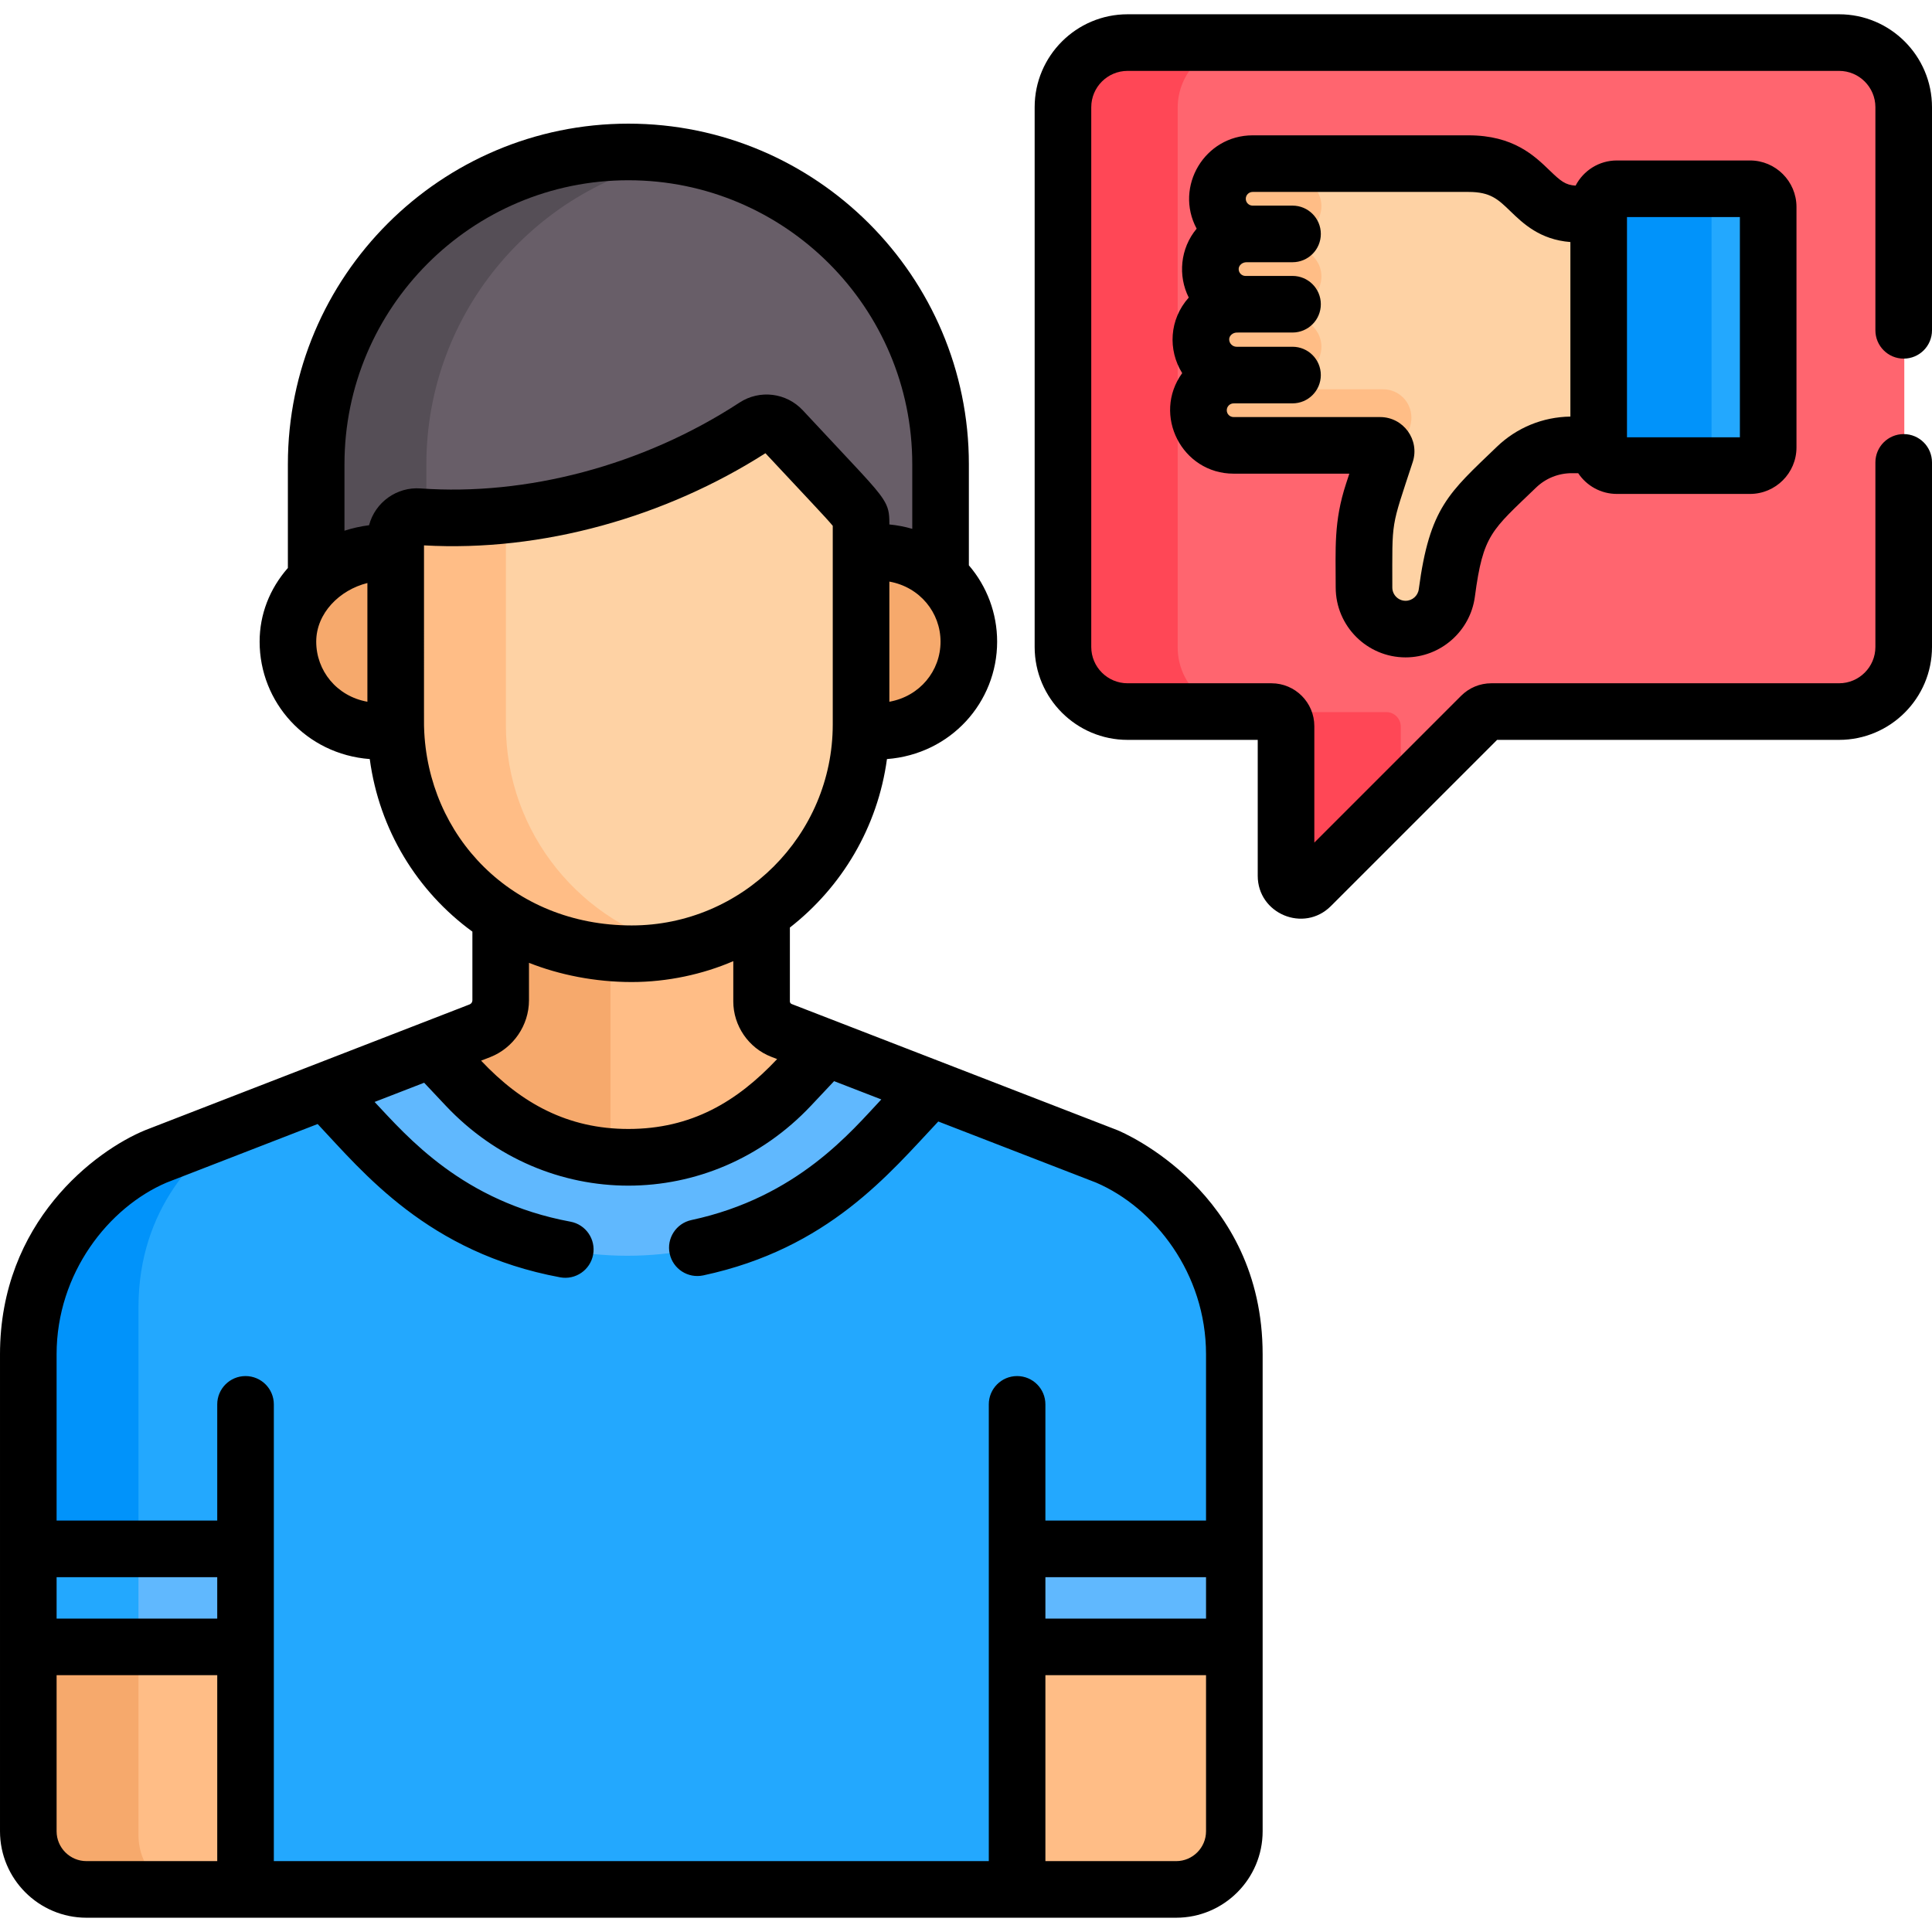 <svg id="Capa_1" enable-background="new 0 0 512 512" height="512" viewBox="0 0 512 512" width="512" xmlns="http://www.w3.org/2000/svg"><path d="m487.532 11.418h-188.555c-9.419 0-17.126 7.706-17.126 17.126v143.041c0 9.419 7.707 17.126 17.126 17.126h38.137c2.129 0 3.855 1.726 3.855 3.856v39.662c0 3.435 4.153 5.155 6.582 2.726l45.115-45.115c.723-.723 1.704-1.129 2.726-1.129h92.14c9.419 0 17.126-7.707 17.126-17.126v-143.042c0-9.419-7.707-17.125-17.126-17.125z" fill="#ff656f"/><path d="m312.101 171.585v-143.042c0-9.419 7.707-17.126 17.126-17.126h-30.25c-9.419 0-17.126 7.706-17.126 17.126v143.041c0 9.419 7.707 17.126 17.126 17.126h30.25c-9.419 0-17.126-7.706-17.126-17.125z" fill="#ff4756"/><path d="m371.219 192.566c0-2.129-1.726-3.856-3.855-3.856h-30.25c2.129 0 3.855 1.726 3.855 3.856v39.662c0 3.435 4.153 5.155 6.582 2.726l23.668-23.668z" fill="#ff4756"/><path d="m318.407 89.768c-.172 5.332 4.14 9.761 9.447 9.761h.019v.003c-.256 0-.518.001-.788.001-5.151.004-9.323 4.184-9.32 9.334.004 5.152 4.184 9.297 9.334 9.293h38.805c1.082 0 1.847 1.057 1.511 2.084l-3.401 10.382c-2.895 8.835-2.38 14.852-2.38 25.2 0 6.087 4.935 11.022 11.022 11.022 5.529 0 10.203-4.097 10.927-9.579.801-6.065 1.34-16.851 11.368-26.506l7.077-6.814c3.942-3.796 9.202-5.917 14.675-5.917h10.122v-61.178c-2.528.001-8.436.002-8.439.002-13.511.009-12.276-13.372-29.08-13.357h-57.19c-5.145 0-9.315 4.171-9.315 9.315v.001c0 5.145 4.171 9.315 9.315 9.315h-1.641c-5.063 0-9.385 3.937-9.554 8.997-.176 5.29 4.06 9.634 9.31 9.634h-2.266c-5.068.001-9.394 3.943-9.558 9.007z" fill="#fed2a4"/><g fill="#ffbd86"><path d="m330.163 80.758h12.527c4.142 0 7.5-3.358 7.5-7.5s-3.358-7.5-7.5-7.5h-19.765c-1.189 1.488-1.936 3.335-2.004 5.369-.176 5.268 4.023 9.594 9.242 9.631z"/><path d="m332.047 62.127h10.642c4.142 0 7.5-3.358 7.5-7.5s-3.358-7.5-7.5-7.5h-17.94c-1.218 1.574-1.949 3.543-1.949 5.688v.001c-.001 5.121 4.134 9.274 9.247 9.311z"/><path d="m366.536 103.16h-46.815c-1.223 1.579-1.958 3.556-1.956 5.707.004 5.152 4.184 9.297 9.334 9.293h38.805c.662 0 1.202.398 1.447.941 3.759-.523 6.685-4.574 6.685-8.441 0-4.142-3.358-7.5-7.5-7.5z"/><path d="m350.189 91.889c0-4.142-3.358-7.5-7.5-7.5h-22.277c-1.192 1.491-1.94 3.341-2.006 5.379-.155 4.801 3.329 8.857 7.897 9.621h16.385c4.143 0 7.501-3.358 7.501-7.5z"/><path d="m120.846 288.682c25.216 26.792 66.476 26.791 91.691-.002l9.265-9.844-14.553-5.636c-3.171-1.228-5.261-4.279-5.261-7.68v-25.295c-9.793 6.755-21.651 10.724-34.422 10.724-13.366 0-25.113-3.67-34.72-9.808v24.084c0 3.579-2.199 6.791-5.536 8.084l-15.336 5.945z"/></g><path d="m161.774 250.705c-10.982-.899-20.736-4.329-28.929-9.564v24.084c0 3.579-2.199 6.791-5.536 8.084l-15.336 5.945 8.873 9.428c11.363 12.073 25.985 18.687 40.928 19.878z" fill="#f6a96c"/><path d="m227.379 148.146c8.431-1.087 16.86 1.61 22.039 6.512v-31.521c0-45.694-37.04-82.735-82.735-82.735s-82.735 37.041-82.735 82.735v32.072c5.492-5.258 14.282-8.249 22.043-7.599v-2.029c0-3.277 2.798-5.866 6.043-5.62 31.988 2.298 63.574-7.867 88.188-23.946 2.298-1.502 5.341-1.128 7.208.879 21.043 22.619 19.948 21.744 19.948 24.697v6.555z" fill="#685e68"/><path d="m112.989 123.136c0-40.738 29.449-74.572 68.215-81.439-4.717-.836-9.563-1.296-14.52-1.296-45.695 0-82.735 37.041-82.735 82.735v32.072c5.492-5.258 14.282-8.249 22.043-7.599v-2.029c0-3.277 2.798-5.866 6.043-5.62.318.023.636.037.954.057z" fill="#554e56"/><path d="m293.445 306.582-74.242-28.752-9.567 10.166c-23.623 25.101-62.279 25.102-85.903.002l-9.172-9.746-73.077 28.331s-33.826 13.906-33.826 52.468v75.591h57.57v66.209h204.473v-66.209h57.57v-75.591c0-38.563-33.826-52.469-33.826-52.469z" fill="#23a8fe"/><path d="m36.698 346.465c0-26.631 16.13-41.499 26.113-48.152l-21.327 8.268s-33.826 13.906-33.826 52.468v75.591h29.041v-88.175z" fill="#0193fa"/><path d="m100.062 303.775c36.411 38.687 95.991 38.686 132.4-.002l14.352-15.25-27.612-10.693-9.567 10.166c-23.623 25.101-62.279 25.102-85.903.002l-9.172-9.746-28.223 10.942z" fill="#60b8fe"/><path d="m269.701 410.599h57.57v25.978h-57.57z" fill="#60b8fe"/><path d="m7.658 410.599h57.57v25.978h-57.57z" fill="#60b8fe"/><path d="m7.658 410.599h29.041v25.978h-29.041z" fill="#23a8fe"/><path d="m269.701 500.85h42.154c8.514 0 15.416-6.902 15.416-15.416v-50.793h-57.57z" fill="#ffbd86"/><path d="m23.074 500.85h42.154v-66.209h-57.57v50.793c0 8.514 6.902 15.416 15.416 15.416z" fill="#ffbd86"/><path d="m36.698 486.372v-51.731h-29.04v50.793c0 8.514 6.902 15.416 15.416 15.416h22.542c-5.286-2.677-8.918-8.148-8.918-14.478z" fill="#f6a96c"/><path d="m227.741 146.285v46.284c0 .502-.026.997-.038 1.497 16.379 2.48 29.207-9.354 29.207-23.889 0-14.563-12.839-26.34-29.169-23.892z" fill="#ffbd86"/><path d="m106.239 193.034v-47.233c-14.557-1.944-29.779 9.228-29.779 24.373 0 14.819 13.067 26.922 29.816 24.387-.012-.508-.037-1.016-.037-1.527z" fill="#ffbd86"/><path d="m249.441 152.744c-5.304-5.033-13.007-7.762-21.7-6.459v46.284c0 .502-.026.997-.038 1.497 8.719 1.32 16.431-1.417 21.738-6.457z" fill="#f6a96c"/><path d="m106.239 188.384c-5.03-4.547-8.079-11.059-8.079-18.209 0-6.947 3.207-13.052 8.079-17.445v-6.928c-14.557-1.944-29.779 9.228-29.779 24.373 0 14.819 13.067 26.922 29.816 24.387-.012-.51-.037-1.017-.037-1.528z" fill="#f6a96c"/><path d="m207.431 113.989c-1.868-2.007-4.91-2.38-7.208-.879-24.614 16.079-57.168 26.244-89.156 23.946-3.244-.246-6.043 2.343-6.043 5.62v49.427c0 31.767 24.891 60.781 62.542 60.781 33.515 0 60.782-27.267 60.782-60.781v-53.417c-.001-2.953.126-2.078-20.917-24.697z" fill="#fed2a4"/><path d="m134.064 192.104v-55.461c-7.62.793-15.325.965-22.997.414-3.244-.246-6.043 2.343-6.043 5.62v49.427c0 31.767 24.891 60.781 62.542 60.781 4.691 0 9.252-.552 13.641-1.562-26.968-6.211-47.143-30.396-47.143-59.219z" fill="#ffbd86"/><path d="m428.643 123.53h35.282c2.662 0 4.82-2.158 4.82-4.82v-63.731c0-2.662-2.158-4.82-4.82-4.82h-35.282c-2.662 0-4.82 2.158-4.82 4.82v63.732c.001 2.661 2.159 4.819 4.82 4.819z" fill="#23a8fe"/><path d="m453.574 118.71v-63.731c0-2.662 2.158-4.82 4.82-4.82h-29.75c-2.662 0-4.82 2.158-4.82 4.82v63.732c0 2.662 2.158 4.82 4.82 4.82h29.75c-2.662-.001-4.82-2.159-4.82-4.821z" fill="#0193fa"/><path d="m353.976 155.692c0 10.213 8.31 18.522 18.522 18.522 9.255 0 17.149-6.919 18.362-16.097 2.185-16.486 4.377-17.505 16.211-28.898 2.558-2.463 5.922-3.82 9.473-3.82h1.692c2.211 3.311 5.979 5.498 10.25 5.498h35.282c6.793 0 12.319-5.527 12.319-12.32v-63.732c0-6.793-5.526-12.32-12.319-12.32h-35.282c-4.755 0-8.881 2.713-10.934 6.667-2.697-.148-3.987-1.229-6.851-3.998-4.074-3.938-9.651-9.329-21.517-9.329-.012 0-.024 0-.036 0h-57.19c-12.675 0-20.811 13.581-14.831 24.735-4.392 5.26-4.987 12.512-2.091 18.26-5.184 5.777-5.56 13.914-1.74 20.021-8.02 11.084-.054 26.645 13.633 26.645h.013 30.649l-.861 2.631c-3.31 10.099-2.754 17.179-2.754 27.535zm107.111-39.796h-29.921v-58.371h29.921zm-134.152-5.37c-1.024 0-1.827-.791-1.828-1.797-.001-1.008.818-1.829 1.82-1.83 4.471-.003-7.22-.004 15.604-.004 4.143 0 7.5-3.358 7.5-7.5s-3.357-7.5-7.5-7.5h-14.816c-.003 0-.006 0-.009 0s-.006 0-.009 0c-1.057 0-1.987-.905-1.951-2.018.03-.948.975-1.75 2.062-1.75.284 0-1.706-.004 14.725-.004 4.143 0 7.5-3.358 7.5-7.5s-3.357-7.5-7.5-7.5c-.593 0-7.107.004-12.459.004-1.013 0-1.849-.829-1.813-1.884.031-.947.974-1.747 2.058-1.747 0 0 .41-.004 12.215-.004 4.143 0 7.5-3.358 7.5-7.5s-3.357-7.5-7.5-7.5h-10.613c-.983-.021-1.777-.824-1.777-1.812 0-1.001.814-1.815 1.815-1.815h57.197.024c5.804 0 7.798 1.927 11.097 5.115 3.33 3.218 7.795 7.535 15.891 8.164v46.257c-7.311.094-14.222 2.931-19.499 8.012-12.663 12.192-17.799 16.031-20.678 37.74-.23 1.745-1.731 3.062-3.491 3.062-1.942 0-3.522-1.58-3.522-3.522 0-18.3-.464-15.325 5.408-33.246 1.922-5.867-2.46-11.92-8.638-11.92h-38.813z"/><path d="m22.916 508.216h288.781c12.636 0 22.916-10.28 22.916-22.916 0-1.446 0-125.215 0-126.384 0-43.091-36.903-58.759-38.475-59.404-.047-.02-.095-.039-.144-.057l-86.194-33.381c-.282-.109-.472-.385-.472-.687v-19.578c13.74-10.722 23.28-26.569 25.724-44.648 16.924-1.289 29.199-15.064 29.199-31.117 0-7.491-2.692-14.646-7.491-20.232v-26.809c0-49.756-40.479-90.235-90.235-90.235s-90.234 40.479-90.234 90.235v27.513c-4.852 5.529-7.488 12.323-7.488 19.528 0 16.066 12.281 29.825 29.187 31.116 2.508 18.732 12.551 35.053 27.198 45.732v18.199c0 .487-.294.915-.748 1.091-10.578 4.101-75.23 29.165-85.824 33.272-.047.018-.094.037-.141.056-13.194 5.421-38.475 24.287-38.475 59.406v126.384c0 12.636 10.28 22.916 22.916 22.916zm21.218-194.813 40.046-15.525c12.003 12.753 29.203 34.121 64.259 40.626 4.063.756 7.985-1.926 8.742-6.005.756-4.073-1.933-7.987-6.006-8.743-28.611-5.309-43.295-22.583-51.903-31.729l13.131-5.091 5.709 6.067c26.614 28.277 70.219 28.271 96.826-.001l6.106-6.488 7.329 2.838 5.186 2.008c-7.87 8.362-22.195 25.941-50.323 31.964-4.051.868-6.631 4.854-5.764 8.904.867 4.051 4.854 6.63 8.904 5.764 33.187-7.107 49.346-27.043 62.279-40.786l41.812 16.192c15.52 6.666 29.145 24.091 29.145 45.517v44.049h-42.57v-30.794c0-4.142-3.357-7.5-7.5-7.5s-7.5 3.358-7.5 7.5v121.045h-189.471v-121.045c0-4.142-3.357-7.5-7.5-7.5s-7.5 3.358-7.5 7.5v30.795h-42.571v-44.049c0-21.54 13.811-38.96 29.134-45.513zm275.479 115.54h-42.57v-10.978h42.57zm-262.044-10.978v10.978h-42.569v-10.978zm-42.569 67.335v-41.356h42.571v49.272h-34.655c-4.365 0-7.916-3.551-7.916-7.916zm296.697 7.916h-34.654v-49.272h42.57v41.356c0 4.365-3.55 7.916-7.916 7.916zm-76.008-307.246v-31.843c8.106 1.447 13.563 8.238 13.563 15.917 0 7.757-5.49 14.482-13.563 15.926zm-144.398-62.967c0-41.485 33.75-75.235 75.234-75.235 41.485 0 75.235 33.75 75.235 75.235v17.147c-1.964-.575-3.993-.965-6.071-1.164v-.485c0-2.473-.21-4.012-1.641-6.235-2.176-3.382-6.808-7.96-21.286-23.521-4.368-4.692-11.435-5.555-16.799-2.047-25.751 16.82-56.67 24.741-84.488 22.746-6.266-.48-12.048 3.619-13.671 9.747-2.191.263-4.666.843-6.514 1.451v-17.639zm-7.488 47.041c0-7.551 6.204-13.715 13.563-15.538v31.464c-8.172-1.458-13.563-8.269-13.563-15.926zm28.582 22.741c-.029-1.736-.019 6.571-.019-48.253 31.395 1.771 64.093-7.573 90.481-24.424 10.22 10.976 15.959 16.946 17.842 19.238v52.624c0 29.415-23.99 53.281-53.282 53.281-31.782 0-54.158-23.719-55.022-52.466zm55.022 67.466c9.482 0 18.89-2.063 26.922-5.536v10.671c0 6.447 4.04 12.344 10.053 14.674l1.567.607c-10.644 11.309-22.724 18.52-39.423 18.521-16.028 0-28.365-6.77-39.031-18.103l2.365-.917c6.177-2.395 10.326-8.454 10.326-15.077v-9.932c8.043 3.191 17.532 5.092 27.221 5.092z"/><path d="m487.374 3.784h-188.555c-13.578 0-24.625 11.047-24.625 24.625v143.042c0 13.579 11.047 24.625 24.625 24.625h34.492v36.018c0 10.08 12.231 15.181 19.386 8.029l44.046-44.047h90.631c13.579 0 24.626-11.047 24.626-24.625v-48.911c0-4.142-3.357-7.5-7.5-7.5s-7.5 3.358-7.5 7.5v48.911c0 5.308-4.318 9.625-9.626 9.625h-92.14c-3.035 0-5.888 1.182-8.03 3.326l-38.893 38.894v-30.864c0-6.261-5.094-11.355-11.355-11.355h-38.137c-5.308 0-9.625-4.318-9.625-9.625v-143.042c0-5.308 4.317-9.625 9.625-9.625h188.555c5.308 0 9.626 4.318 9.626 9.625v59.13c0 4.142 3.357 7.5 7.5 7.5s7.5-3.358 7.5-7.5v-59.13c0-13.579-11.047-24.626-24.626-24.626z"/></svg>